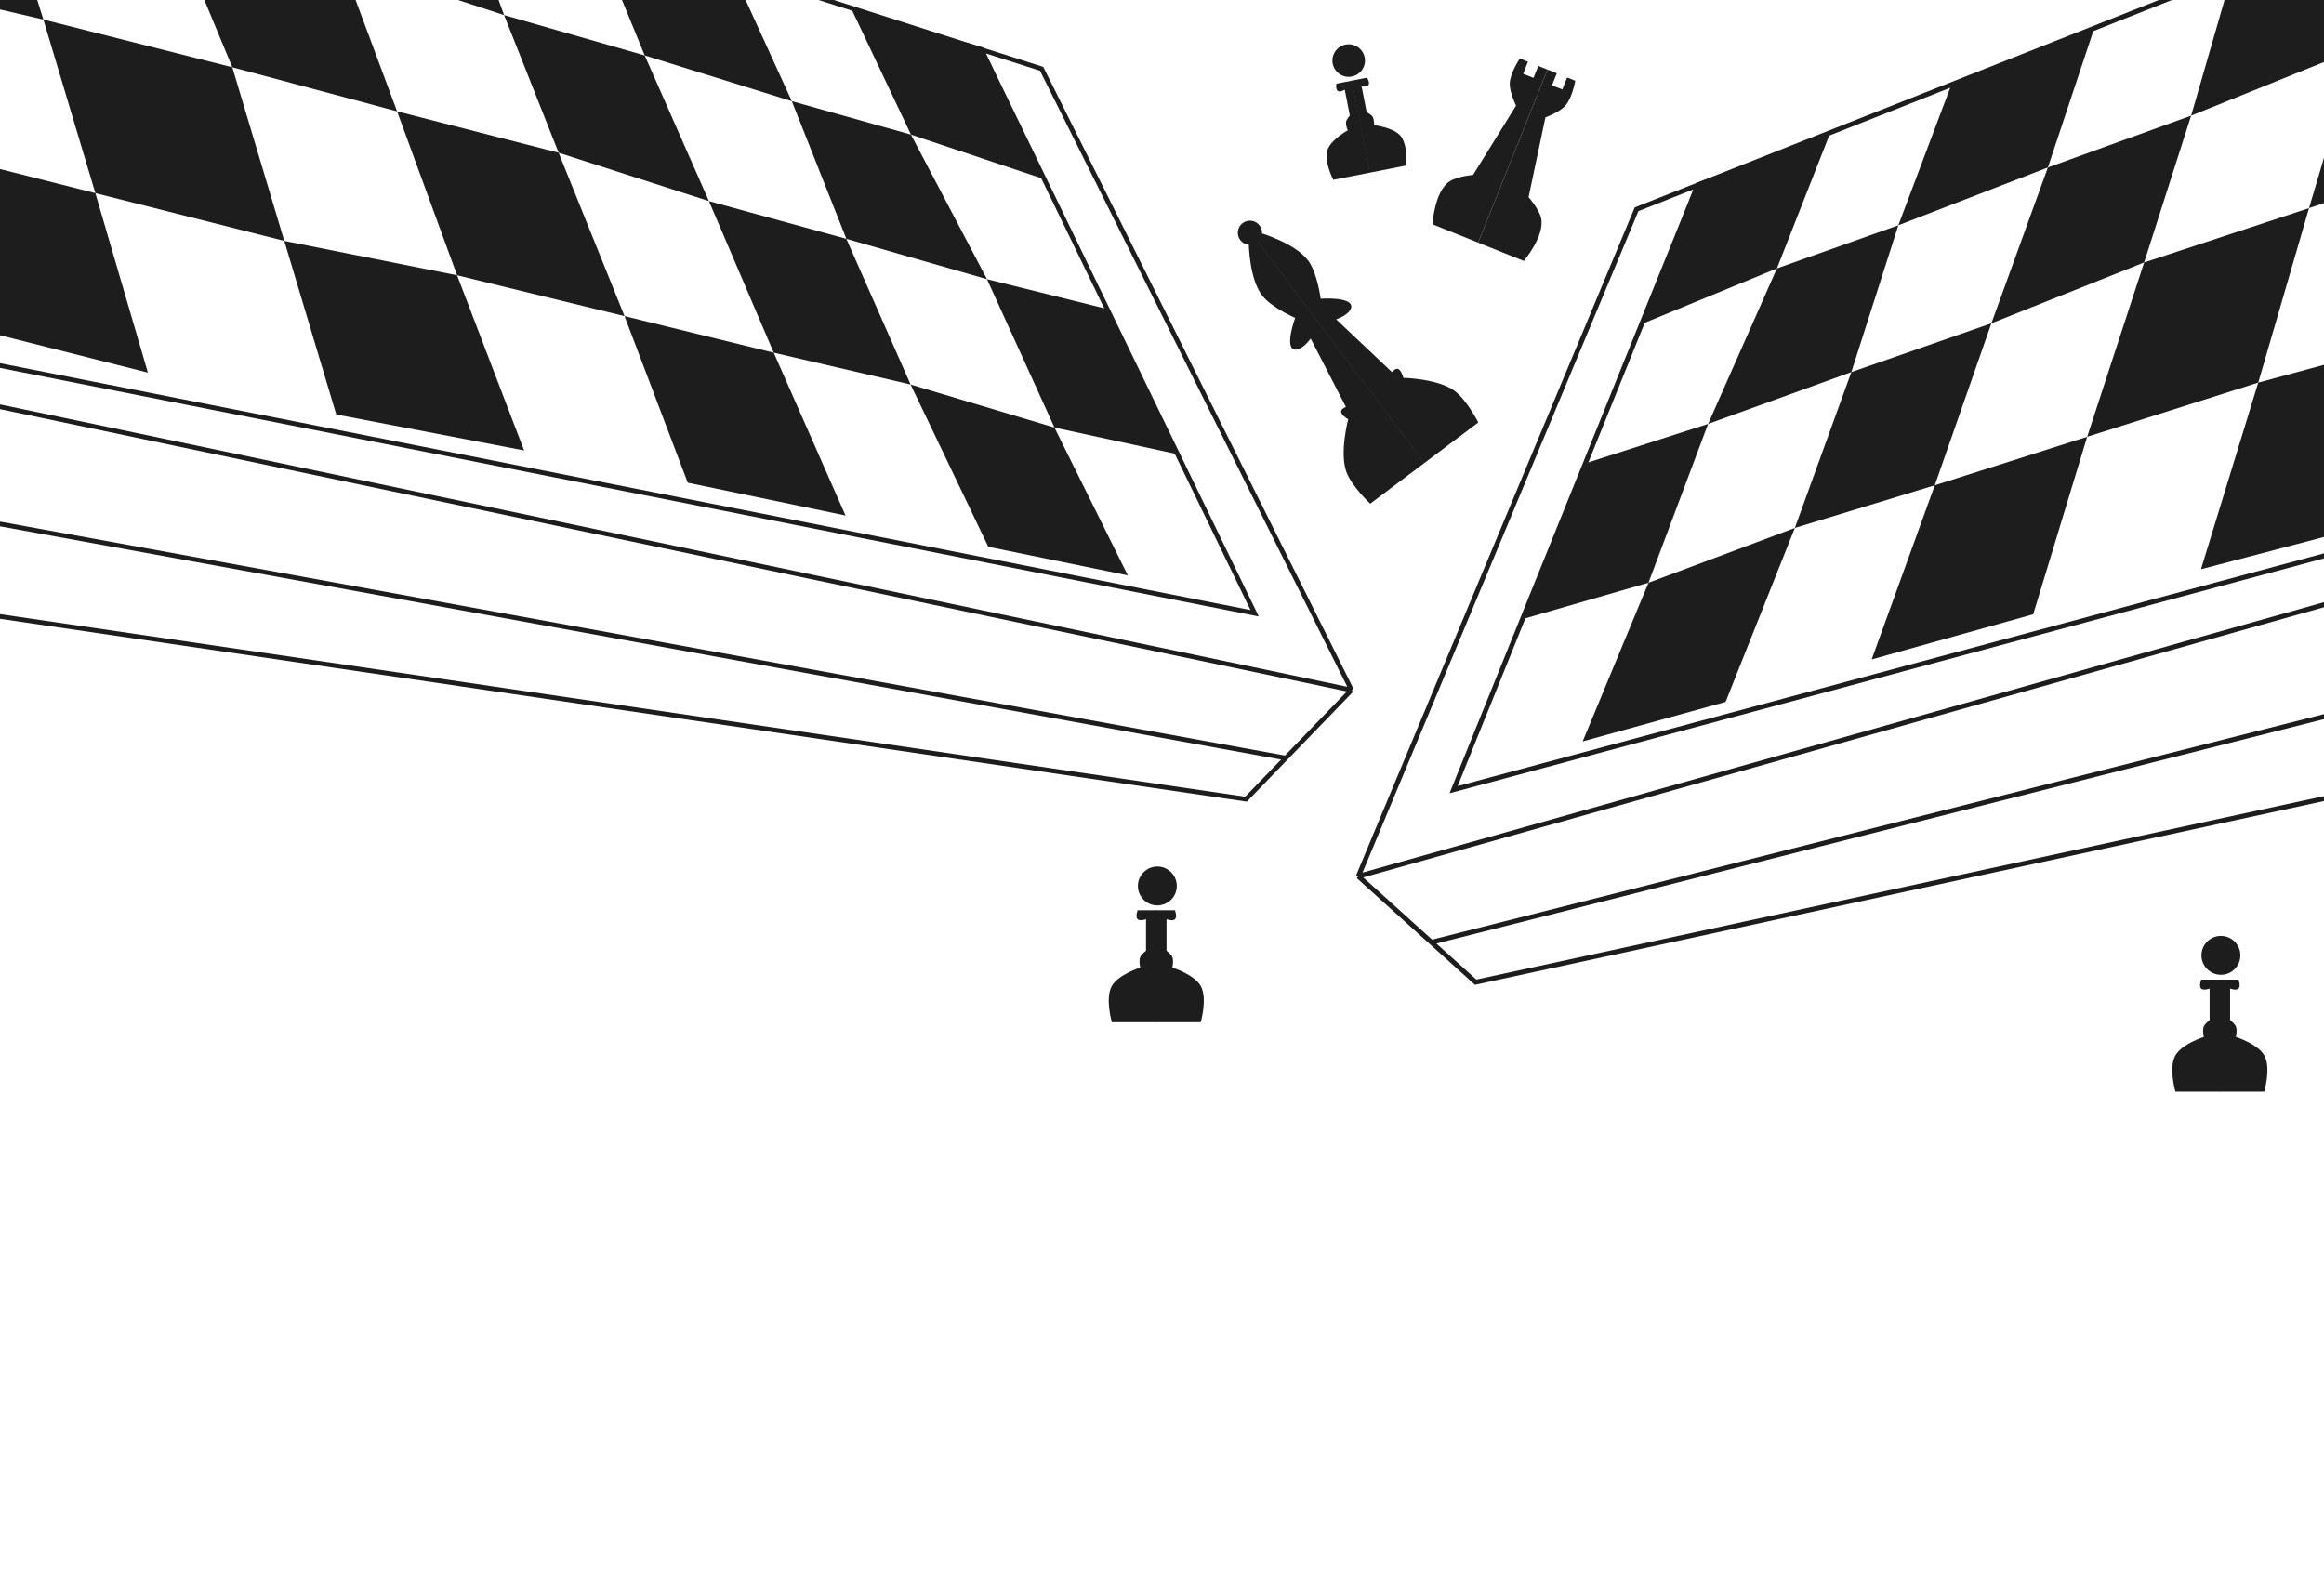 <svg width="1440" height="988" viewBox="0 0 1440 988" fill="none" xmlns="http://www.w3.org/2000/svg">
<path d="M1884.34 398.715L1772.72 281.158M1884.34 398.715L1959.03 -123.042L1875.31 -211.21M1884.34 398.715L914.326 608.693L841.667 543.051M1772.72 281.158L841.667 543.051M1772.72 281.158L1875.31 -211.21M841.667 543.051L1014.05 129.692L1051.97 114.684M1875.31 -211.21L1823.85 -190.842M1823.85 -190.842L1750.3 261.104L900.679 489.387L1051.97 114.684M1823.85 -190.842L1051.97 114.684" stroke="#1D1D1D" stroke-width="3"/>
<path d="M1489.06 -56.813L1382.87 -15.596L1357.67 71.671L1460.04 30.355L1489.06 -56.813Z" fill="#1D1D1D"/>
<path d="M1297.94 16.613L1209.09 52.545L1176.25 139.615L1268.92 103.782L1297.94 16.613Z" fill="#1D1D1D"/>
<path d="M1133.76 83.092L1050.78 113.441L1017.95 200.511L1101.02 166.342L1133.76 83.092Z" fill="#1D1D1D"/>
<path d="M1112.14 327.174L1021.43 361.146L980.65 459.479L1069.2 435.008L1112.14 327.174Z" fill="#1D1D1D"/>
<path d="M1293.26 270.691L1198.83 300.744L1159.72 408.676L1259.83 380.68L1293.26 270.691Z" fill="#1D1D1D"/>
<path d="M1233.92 200.352L1147.13 230.603L1112.13 327.173L1198.83 300.743L1233.92 200.352Z" fill="#1D1D1D"/>
<path d="M1357.67 71.672L1268.92 103.784L1233.92 200.354L1328.55 162.661L1357.67 71.672Z" fill="#1D1D1D"/>
<path d="M1058.38 262.715L981.288 287.482L942.472 383.954L1021.43 361.146L1058.38 262.715Z" fill="#1D1D1D"/>
<path d="M1176.25 139.615L1101.01 166.342L1058.38 262.715L1147.13 230.604L1176.25 139.615Z" fill="#1D1D1D"/>
<path d="M1430.72 128.984L1328.55 162.66L1293.26 270.69L1399.25 237.113L1430.72 128.984Z" fill="#1D1D1D"/>
<path d="M1508.96 207.455L1399.25 237.114L1363.76 352.785L1483.07 321.463L1508.96 207.455Z" fill="#1D1D1D"/>
<path d="M1570.05 -10.764L1460.04 30.354L1430.72 128.983L1534.85 93.446L1570.05 -10.764Z" fill="#1D1D1D"/>
<path d="M1919.96 -164.187L1836.07 343.953L887.09 583.929" stroke="#1D1D1D" stroke-width="3"/>
<path d="M-171.213 356.925L-71.853 237.021M-171.213 356.925L-276.627 -138.277L-202.108 -228.205M-171.213 356.925L772.054 495.268L837.434 427.645M-71.853 237.021L837.434 427.645M-71.853 237.021L-202.108 -228.205M837.434 427.645L645.422 42.665L608.11 30.74M-202.108 -228.205L-151.469 -212.021M-151.469 -212.021L-51.672 216.349L777.398 380.041L608.11 30.74M-151.469 -212.021L608.11 30.74" stroke="#1D1D1D" stroke-width="2.882"/>
<path d="M26.88 12.105L143.942 41.696L176.149 149.28L59.087 119.689L26.88 12.105Z" fill="#1D1D1D"/>
<path d="M178.09 -105.28L282.532 -72.663L312.341 9.339L211.553 -23.62L178.09 -105.28Z" fill="#1D1D1D"/>
<path d="M366.015 -47.302L453.498 -18.627L490.615 62.69L399.478 34.358L366.015 -47.302Z" fill="#1D1D1D"/>
<path d="M527.675 5.764L609.162 29.471L646.279 110.788L564.45 83.427L527.675 5.764Z" fill="#1D1D1D"/>
<path d="M564.226 238.288L653.365 264.964L698.819 356.561L612.365 338.85L564.226 238.288Z" fill="#1D1D1D"/>
<path d="M386.977 195.898L479.427 218.578L523.911 319.482L426.15 299.143L386.977 195.898Z" fill="#1D1D1D"/>
<path d="M439.281 124.642L524.422 148.006L564.224 238.289L479.425 218.579L439.281 124.642Z" fill="#1D1D1D"/>
<path d="M312.34 9.339L399.479 34.359L439.281 124.642L346.145 94.653L312.34 9.339Z" fill="#1D1D1D"/>
<path d="M611.566 173.026L687.057 191.764L730.513 281.704L653.366 264.965L611.566 173.026Z" fill="#1D1D1D"/>
<path d="M490.616 62.69L564.451 83.426L611.562 173.024L524.422 148.004L490.616 62.69Z" fill="#1D1D1D"/>
<path d="M246.04 69.004L346.142 94.654L386.971 195.9L283.214 170.593L246.04 69.004Z" fill="#1D1D1D"/>
<path d="M176.146 149.282L283.215 170.593L324.729 279.149L208.352 256.867L176.146 149.282Z" fill="#1D1D1D"/>
<path d="M103.454 -55.896L211.551 -23.622L246.041 69.002L143.94 41.696L103.454 -55.896Z" fill="#1D1D1D"/>
<path d="M-118.39 -121.757L-4.64 -88.169L26.882 12.106L-91.836 -15.487L-118.39 -121.757Z" fill="#1D1D1D"/>
<path d="M-57.975 90.097L59.087 119.688L91.636 230.927L-25.426 201.336L-57.975 90.097Z" fill="#1D1D1D"/>
<path d="M-241.849 -180.244L-128.497 301.312L796.553 469.768" stroke="#1D1D1D" stroke-width="2.882"/>
<path d="M743.984 611.02C748.322 618.652 743.984 633.499 743.984 633.499H716.293V564.107H722.809H728.021C728.021 564.107 729.596 568.163 728.021 569.646C726.539 571.041 722.809 569.646 722.809 569.646V589.193C722.809 589.193 725.565 591.203 726.392 593.102C727.408 595.435 726.392 599.618 726.392 599.618C726.392 599.618 739.939 603.902 743.984 611.02Z" fill="#1D1D1D"/>
<path d="M688.93 611.02C684.592 618.652 688.93 633.499 688.93 633.499H716.621V564.107H710.105H704.893C704.893 564.107 703.318 568.163 704.893 569.646C706.375 571.041 710.105 569.646 710.105 569.646V589.193C710.105 589.193 707.349 591.203 706.522 593.102C705.506 595.435 706.522 599.618 706.522 599.618C706.522 599.618 692.975 603.902 688.93 611.02Z" fill="#1D1D1D"/>
<ellipse cx="717.12" cy="549.054" rx="12.054" ry="12.054" fill="#1D1D1D"/>
<path d="M867.729 84.107C872.521 89.677 871.349 102.57 871.349 102.57L848.605 107.029L837.43 50.035L842.781 48.986L847.062 48.146C847.062 48.146 849.009 51.224 847.954 52.695C846.962 54.08 843.673 53.535 843.673 53.535L846.821 69.589C846.821 69.589 849.409 70.797 850.394 72.223C851.604 73.975 851.443 77.575 851.443 77.575C851.443 77.575 863.26 78.912 867.729 84.107Z" fill="#1D1D1D"/>
<path d="M822.506 92.973C820.173 99.94 826.126 111.436 826.126 111.436L848.87 106.976L837.695 49.982L832.344 51.032L828.063 51.871C828.063 51.871 827.422 55.456 828.954 56.42C830.397 57.327 833.236 55.581 833.236 55.581L836.384 71.635C836.384 71.635 834.443 73.731 834.07 75.423C833.611 77.503 835.119 80.775 835.119 80.775C835.119 80.775 824.683 86.476 822.506 92.973Z" fill="#1D1D1D"/>
<ellipse cx="835.681" cy="37.537" rx="10.089" ry="10.089" transform="rotate(-11.094 835.681 37.537)" fill="#1D1D1D"/>
<path d="M1402.98 654.02C1407.32 661.652 1402.98 676.499 1402.98 676.499H1375.29V607.107H1381.81H1387.02C1387.02 607.107 1388.6 611.163 1387.02 612.646C1385.54 614.041 1381.81 612.646 1381.81 612.646V632.193C1381.81 632.193 1384.56 634.203 1385.39 636.102C1386.41 638.435 1385.39 642.618 1385.39 642.618C1385.39 642.618 1398.94 646.902 1402.98 654.02Z" fill="#1D1D1D"/>
<path d="M1347.93 654.02C1343.59 661.652 1347.93 676.499 1347.93 676.499H1375.62V607.107H1369.11H1363.89C1363.89 607.107 1362.32 611.163 1363.89 612.646C1365.38 614.041 1369.11 612.646 1369.11 612.646V632.193C1369.11 632.193 1366.35 634.203 1365.52 636.102C1364.51 638.435 1365.52 642.618 1365.52 642.618C1365.52 642.618 1351.98 646.902 1347.93 654.02Z" fill="#1D1D1D"/>
<ellipse cx="1376.12" cy="592.054" rx="12.054" ry="12.054" fill="#1D1D1D"/>
<path d="M954.876 135.079C957.471 145.98 944.191 161.709 944.191 161.709L915.876 150.347L958.887 43.154L964.617 45.454L961.642 52.87L968.046 55.439L971.022 48.023L976.078 50.052C976.078 50.052 974.247 60.732 969.856 65.558C966.114 69.671 957.574 72.762 957.574 72.762L947.134 122.188C947.134 122.188 953.517 129.366 954.876 135.079Z" fill="#1D1D1D"/>
<path d="M898.246 112.356C888.837 118.441 887.561 138.986 887.561 138.986L915.876 150.347L958.887 43.154L953.156 40.855L950.181 48.271L943.776 45.701L946.752 38.285L941.695 36.256C941.695 36.256 935.636 45.24 935.474 51.762C935.335 57.321 939.371 65.458 939.371 65.458L912.751 108.393C912.751 108.393 903.177 109.168 898.246 112.356Z" fill="#1D1D1D"/>
<circle cx="774.478" cy="144.255" r="7.5" transform="rotate(-36.928 774.478 144.255)" fill="#1D1D1D"/>
<path d="M901.275 242.227C908.959 247.927 915.994 261.812 915.994 261.812L882.42 287.046L777.578 147.553L781.575 144.549C781.575 144.549 803.272 151.009 810.893 161.919C816.338 169.715 818.316 185.111 818.316 185.111C818.316 185.111 839.419 183.648 837.122 190.992C835.782 195.278 827.929 197.902 827.929 197.902L862.563 230.666C862.563 230.666 864.016 228.809 865.361 228.563C868.05 228.072 869.566 234.159 869.566 234.159C869.566 234.159 891.013 234.614 901.275 242.227Z" fill="#1D1D1D"/>
<path d="M834.294 292.57C837.633 301.537 849.014 312.155 849.014 312.155L882.588 286.921L777.746 147.428L773.749 150.432C773.749 150.432 773.922 173.07 782.283 183.423C788.258 190.822 802.497 197.003 802.497 197.003C802.497 197.003 795.223 216.866 802.917 216.702C807.407 216.606 812.11 209.793 812.11 209.793L833.953 252.171C833.953 252.171 831.765 253.05 831.155 254.273C829.935 256.72 835.361 259.869 835.361 259.869C835.361 259.869 829.835 280.596 834.294 292.57Z" fill="#1D1D1D"/>
</svg>
